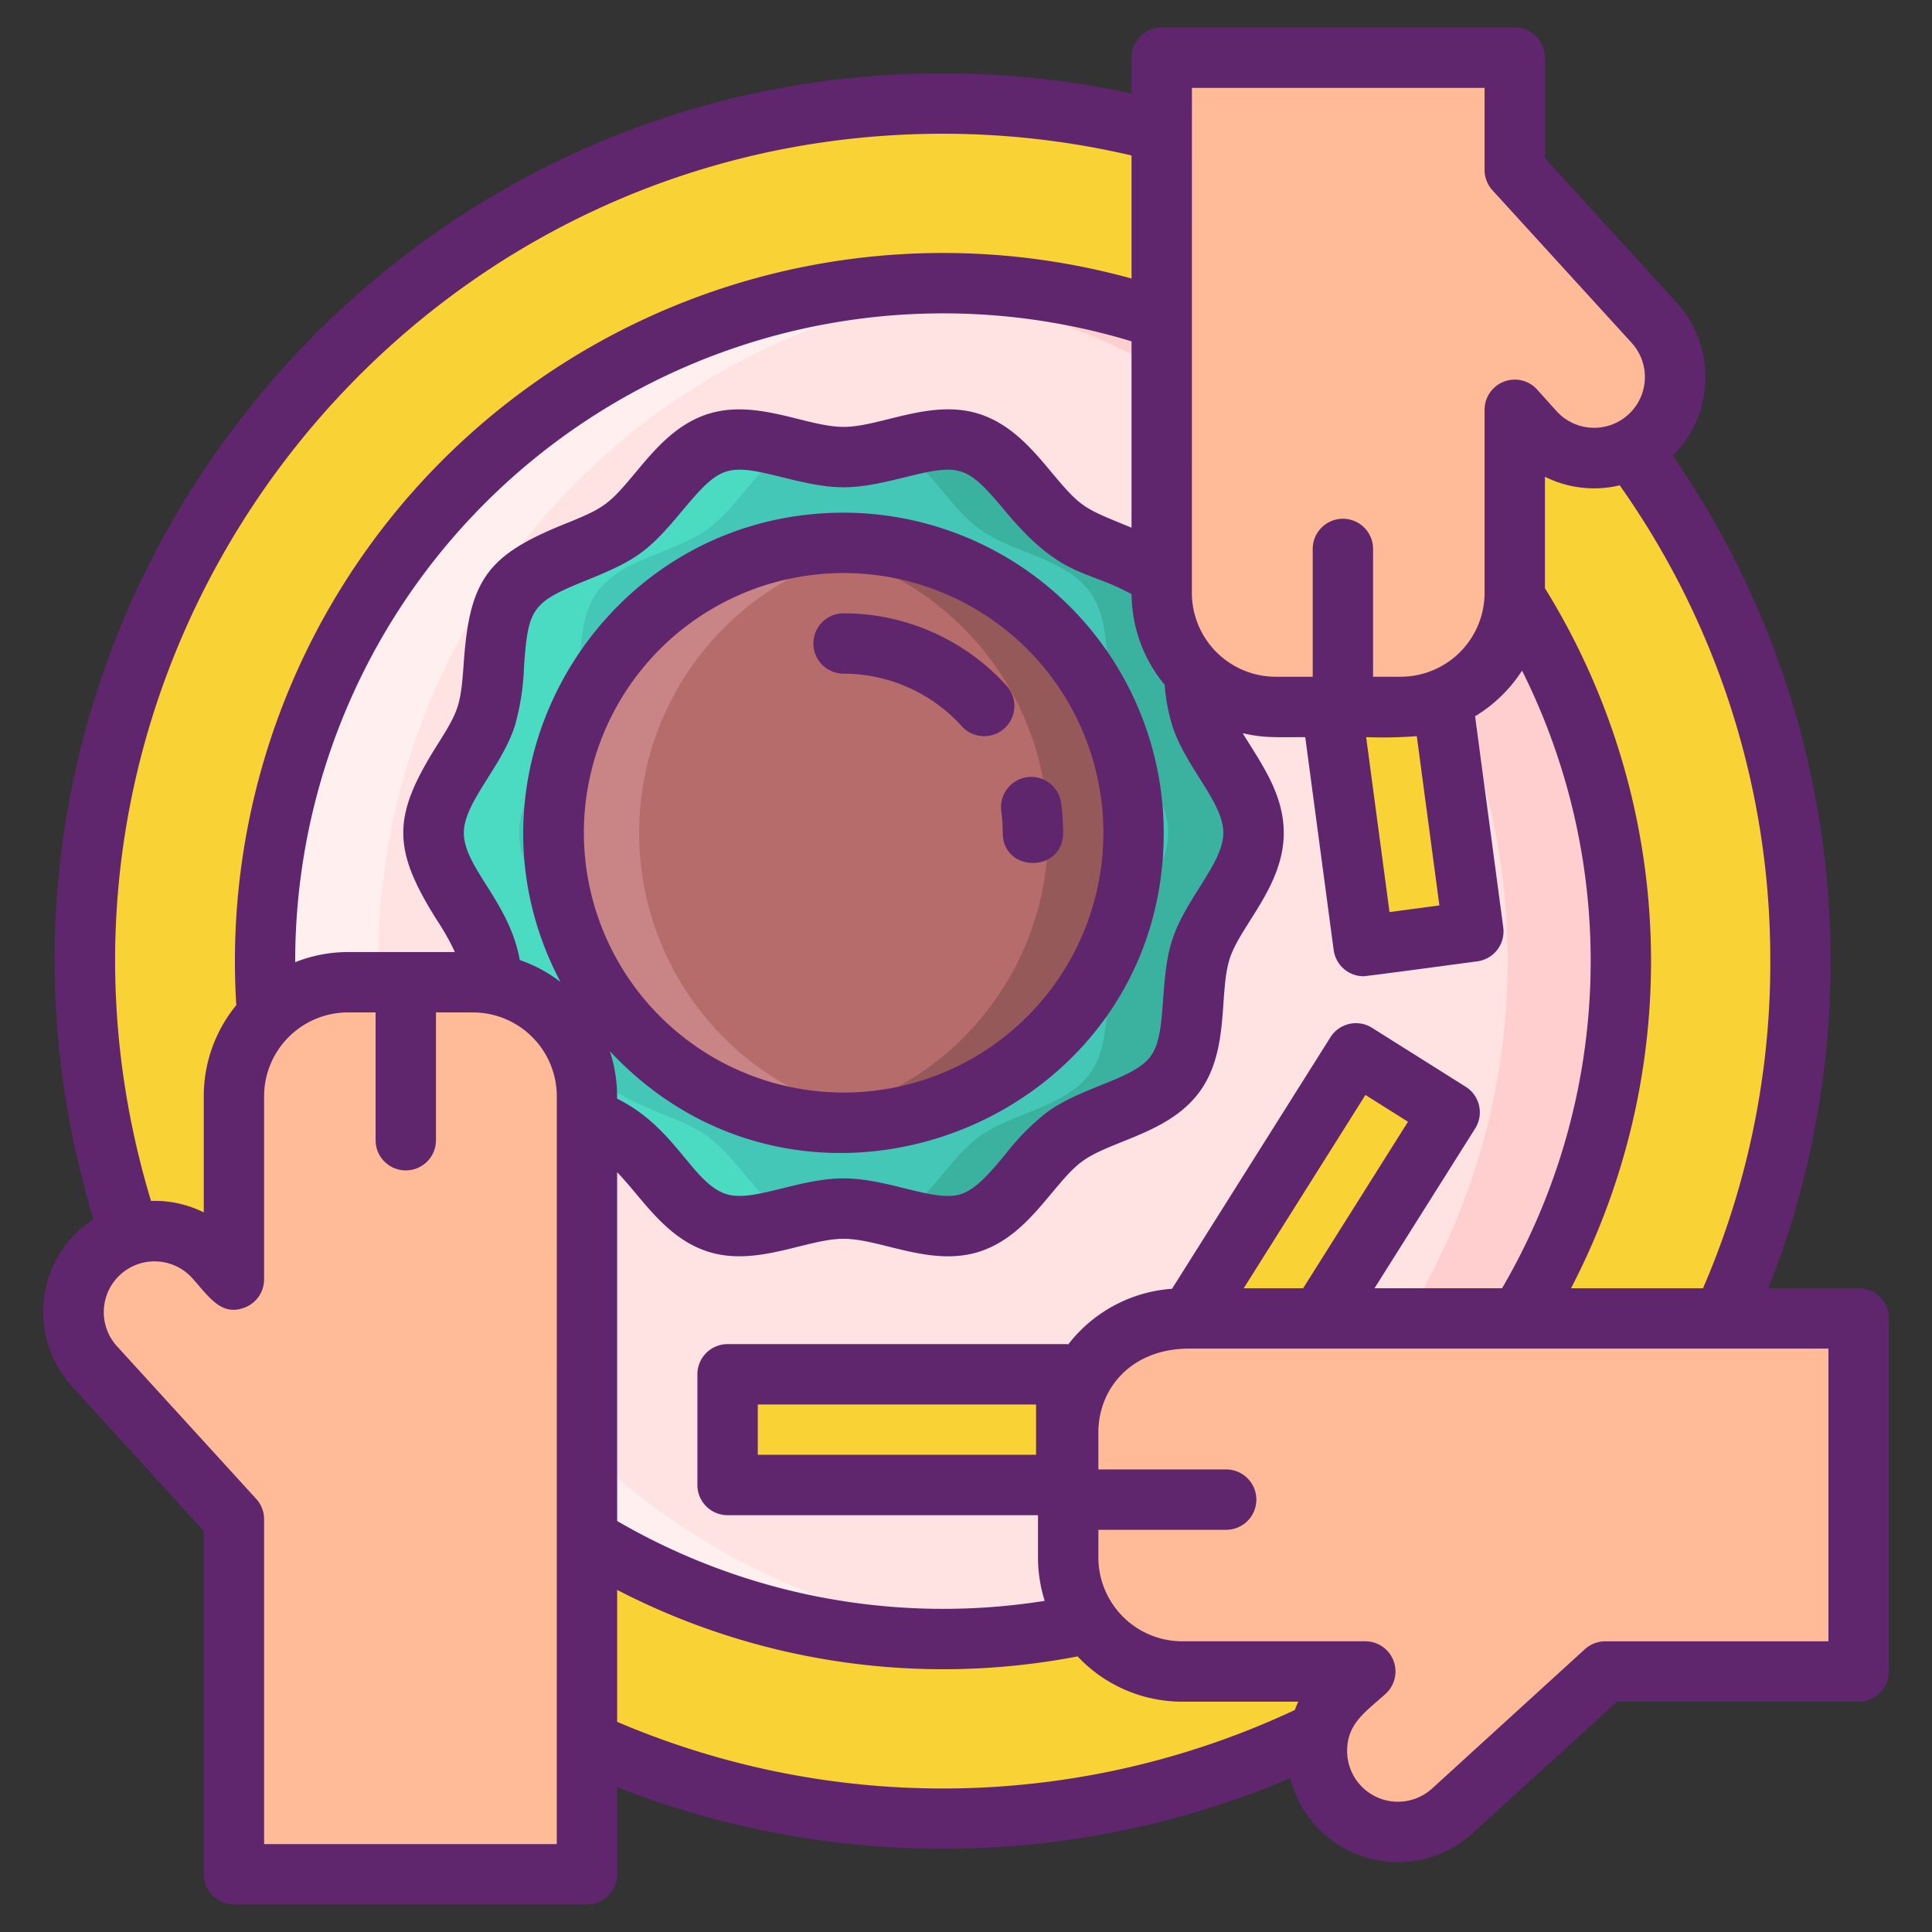 <svg xmlns="http://www.w3.org/2000/svg" viewBox="0 0 256 256"><rect x="0" y="0" width="256" height="256" fill="#333333" stroke="none"/><title>Foodies Expanded</title><circle cx="124.944" cy="127.361" r="113.633" fill="#f9d335"/><circle cx="124.944" cy="127.361" r="89.834" fill="#ffe2e2"/><path d="M132.444,216.881q-3.705.315-7.5.31a89.83,89.83,0,0,1,0-179.66q3.8,0,7.5.31a89.834,89.834,0,0,0,0,179.04Z" fill="#ffefee"/><path d="M214.774,127.361a89.832,89.832,0,0,1-89.83,89.83q-3.8,0-7.5-.31a89.834,89.834,0,0,0,0-179.04q3.7-.315,7.5-.31A89.832,89.832,0,0,1,214.774,127.361Z" fill="#ffcfcf"/><path d="M166.1,110.351c0,5.616-5.307,10.325-6.952,15.392-1.706,5.252-.239,12.169-3.42,16.54-3.213,4.415-10.267,5.143-14.682,8.356-4.371,3.181-7.225,9.683-12.477,11.388-5.067,1.645-11.174-1.883-16.79-1.883s-11.723,3.528-16.79,1.883c-5.252-1.706-8.106-8.207-12.478-11.388-4.415-3.214-11.468-3.941-14.681-8.356-3.181-4.371-1.715-11.289-3.42-16.54-1.645-5.067-6.952-9.776-6.952-15.392s5.307-10.325,6.952-15.392c1.706-5.252.239-12.169,3.42-16.54C71.045,74,78.1,73.276,82.514,70.063c4.371-3.181,7.225-9.682,12.477-11.388,5.067-1.645,11.174,1.884,16.79,1.884s11.723-3.529,16.79-1.883c5.252,1.7,8.106,8.206,12.478,11.388,4.415,3.213,11.468,3.94,14.681,8.355,3.181,4.372,1.715,11.289,3.42,16.54C160.795,100.027,166.1,104.735,166.1,110.351Z" fill="#44c7b6"/><circle cx="111.781" cy="110.351" r="38.418" fill="#b76c6c"/><path d="M117.441,148.351a38.889,38.889,0,0,1-5.66.415,38.415,38.415,0,1,1,5.66-76.414,38.42,38.42,0,0,0,0,76Z" fill="#c98585"/><path d="M150.2,110.351a38.416,38.416,0,0,1-38.415,38.415,38.9,38.9,0,0,1-5.66-.415,38.42,38.42,0,0,0,0-76,38.442,38.442,0,0,1,44.075,38Z" fill="#965959"/><path d="M75.736,94.963c-1.645,5.064-6.958,9.773-6.958,15.388s5.313,10.325,6.958,15.389c1.7,5.252.234,12.173,3.419,16.543,3.208,4.415,10.264,5.139,14.679,8.354,3.909,2.846,6.6,8.347,10.883,10.694-3.4.838-6.74,1.661-9.728.7-5.253-1.706-8.106-8.2-12.476-11.389-4.415-3.215-11.471-3.939-14.679-8.354-3.184-4.37-1.72-11.291-3.418-16.543-1.646-5.064-6.959-9.774-6.959-15.389s5.313-10.324,6.959-15.388c1.7-5.253.234-12.174,3.418-16.544C71.042,74,78.1,73.28,82.513,70.065c4.37-3.185,7.223-9.683,12.476-11.389,2.988-.966,6.332-.143,9.728.7-4.279,2.347-6.974,7.849-10.883,10.694C89.419,73.28,82.363,74,79.155,78.419,75.97,82.789,77.442,89.71,75.736,94.963Z" fill="#4bdbc3"/><path d="M166.105,110.351c0,5.615-5.313,10.325-6.959,15.389-1.7,5.252-.234,12.173-3.418,16.543-3.208,4.415-10.264,5.139-14.679,8.354-4.37,3.185-7.223,9.683-12.476,11.389-2.988.966-6.332.143-9.728-.7,4.279-2.347,6.974-7.848,10.883-10.694,4.415-3.215,11.471-3.939,14.679-8.354,3.185-4.37,1.713-11.291,3.419-16.543,1.645-5.064,6.958-9.774,6.958-15.389s-5.313-10.324-6.958-15.388c-1.7-5.253-.234-12.174-3.419-16.544C141.2,74,134.143,73.28,129.728,70.065c-3.909-2.845-6.6-8.347-10.883-10.694,3.4-.838,6.74-1.661,9.728-.7,5.253,1.706,8.106,8.2,12.476,11.389,4.415,3.215,11.471,3.939,14.679,8.354,3.184,4.37,1.72,11.291,3.418,16.544C160.792,100.027,166.105,104.736,166.105,110.351Z" fill="#3bb2a0"/><rect x="177.646" y="79.707" width="14.667" height="44.875" transform="translate(-11.891 25.379) rotate(-7.605)" fill="#f9d335"/><rect x="166.587" y="140.024" width="14.667" height="44.875" transform="translate(113.327 -67.692) rotate(32.201)" fill="#f9d335"/><rect x="111.512" y="166.998" width="14.667" height="44.875" transform="translate(308.28 70.59) rotate(90)" fill="#f9d335"/><path d="M200.71,22.507l18.468,20.245a10.728,10.728,0,0,1-.762,15.215h0a10.729,10.729,0,0,1-15.15-.821L200.71,54.3V78.56A15.112,15.112,0,0,1,185.6,93.672H169.045A15.112,15.112,0,0,1,153.933,78.56V7.644h46.776V22.507Z" fill="#ffbb98"/><path d="M212.7,221.477l-20.245,18.468a10.728,10.728,0,0,1-15.215-.762h0a10.729,10.729,0,0,1,.821-15.15l2.849-2.556H156.649a15.112,15.112,0,0,1-15.112-15.112V189.812A15.112,15.112,0,0,1,156.649,174.7h89.628v46.776H212.7Z" fill="#ffbb98"/><path d="M31,201.316,12.529,181.071a10.728,10.728,0,0,1,.762-15.215h0a10.729,10.729,0,0,1,15.15.821L31,169.526V145.263a15.112,15.112,0,0,1,15.112-15.112H62.662a15.112,15.112,0,0,1,15.112,15.112V248.356H31v-47.04Z" fill="#ffbb98"/><path d="M111.783,89.265a21.128,21.128,0,0,1,15.657,6.963,4,4,0,0,0,5.939-5.362,29.147,29.147,0,0,0-21.6-9.6,4,4,0,0,0,0,8Z" fill="#5f266d"/><path d="M132.675,107.479a21.637,21.637,0,0,1,.194,2.875c0,5.32,8,5.324,8,0a29.815,29.815,0,0,0-.266-3.947,4,4,0,0,0-7.928,1.076Z" fill="#5f266d"/><path d="M246.275,170.7H234.323A117.786,117.786,0,0,0,221.652,60.389a14.685,14.685,0,0,0,.478-20.332l-17.416-19.1V7.648a4,4,0,0,0-4-4h-46.78a4,4,0,0,0-4,4V12.4a117.979,117.979,0,0,0-24.993-2.682c-78.348,0-135.589,75.9-112.56,151.82a14.7,14.7,0,0,0-2.8,22.225L27,202.861v45.491a4,4,0,0,0,4,4h46.78a4,4,0,0,0,4-4V236.8a117.956,117.956,0,0,0,89.186-1.174,14.721,14.721,0,0,0,24.194,7.267l19.1-17.416h32.025a4,4,0,0,0,4-4V174.7A4,4,0,0,0,246.275,170.7Zm-11.7-43.348A108.65,108.65,0,0,1,225.66,170.7H208.169a93.887,93.887,0,0,0-3.455-92.756V63.175a14.583,14.583,0,0,0,9.907,1.132A108.665,108.665,0,0,1,234.571,127.352Zm-39.1,22.161A4,4,0,0,0,194.212,144l-12.41-7.809a4,4,0,0,0-5.515,1.254L155.3,170.769a19.068,19.068,0,0,0-13.743,7.36c-.092-.006-.181-.027-.275-.027H96.409a4,4,0,0,0-4,4v14.667a4,4,0,0,0,4,4H137.54v5.591a19.047,19.047,0,0,0,.89,5.761A85.943,85.943,0,0,1,81.775,201.54V155.329c3.323,3.411,6.363,8.678,11.978,10.5,6.44,2.1,13.1-1.683,18.028-1.683s11.582,3.779,18.029,1.694c4.239-1.381,7.05-4.751,9.53-7.725,3.6-4.313,4.149-4.724,9.429-6.849,3.568-1.438,7.611-3.067,10.2-6.626,4.026-5.534,2.491-13.053,3.989-17.657,1.431-4.393,7.146-9.571,7.146-16.627,0-5.25-3.122-9.378-5.439-13.207,2.732.644,4.186.527,8.288.527l3.766,28.209a4,4,0,0,0,3.96,3.471c.442,0,14.636-1.916,15.074-1.975a4,4,0,0,0,3.436-4.494l-3.734-27.978a19.224,19.224,0,0,0,6.223-6.046,85.92,85.92,0,0,1-2.651,81.841h-16.9ZM172.674,170.7H164.8l16.127-25.612,5.64,3.549Zm-35.39,15.4v6.667H100.409V186.1Zm43.737-88.43a55.71,55.71,0,0,0,6.712-.128l2.994,22.433-6.61.88ZM157.934,11.648h38.78V22.512a4,4,0,0,0,1.045,2.7L216.221,45.45a6.726,6.726,0,1,1-9.98,9.02l-2.55-2.84a4,4,0,0,0-6.977,2.672v24.26a11.127,11.127,0,0,1-11.12,11.11h-3.653V72.738a4,4,0,0,0-8,0V89.672h-4.9a11.123,11.123,0,0,1-11.111-11.11Zm-32.993,6.074A109.883,109.883,0,0,1,149.934,20.6V36.908a93.823,93.823,0,0,0-118.623,96.28A19.006,19.006,0,0,0,27,145.262v15.386a14.534,14.534,0,0,0-6.988-1.517C-1.316,88.6,51.757,17.722,124.941,17.722ZM57.886,121.907a32.5,32.5,0,0,1,2.391,4.244H46.115a19,19,0,0,0-7,1.346c0-.049,0-.1,0-.145A85.866,85.866,0,0,1,149.934,45.228V69.919c-6.3-2.592-6.575-2.51-10.595-7.327-2.48-2.974-5.291-6.343-9.537-7.726-6.438-2.084-13.074,1.7-18.021,1.7s-11.579-3.78-18.028-1.694c-4.235,1.38-7.042,4.745-9.518,7.714-3.6,4.319-4.152,4.724-9.427,6.852C64.575,73.56,62.226,76.855,61.455,87.746c-.41,5.782-.649,6.411-3.564,11.038C51.965,108.188,51.943,112.476,57.886,121.907ZM73.775,244.352H34.995v-43.04a4,4,0,0,0-1.044-2.7L15.488,178.373a6.726,6.726,0,1,1,9.981-9.019c2.278,2.537,3.856,5.094,6.957,3.9a4,4,0,0,0,2.569-3.736V145.262a11.128,11.128,0,0,1,11.12-11.111h3.653v16.934a4,4,0,0,0,8,0V134.151h4.9a11.123,11.123,0,0,1,11.11,11.111Zm3.59-134a34.418,34.418,0,1,1,34.418,34.418A34.457,34.457,0,0,1,77.365,110.352Zm3.44,28.933c26.272,28.11,73.395,9.324,73.395-28.933a42.465,42.465,0,0,0-42.417-42.418C79.892,67.934,59.4,102,74.264,130.109a19.074,19.074,0,0,0-5.391-2.9c-1.372-7.715-7.411-12.242-7.411-16.855,0-4.024,4.966-8.64,6.752-14.152a32.545,32.545,0,0,0,1.221-7.889c.552-7.777,1.04-8.5,8.366-11.458,6.547-2.642,8.119-3.8,12.578-9.147,5.1-6.11,5.931-6.3,13.4-4.44,6.956,1.727,9.028,1.735,16.013,0,7.455-1.854,8.3-1.672,13.4,4.451,7.5,8.993,10.627,7.636,16.747,11.013a19.015,19.015,0,0,0,4.384,12.007,25.179,25.179,0,0,0,1.022,5.466c1.8,5.509,6.752,10.126,6.752,14.15,0,2.229-1.552,4.693-3.2,7.3-3.615,5.74-4.271,7.575-4.777,14.74-.214,3.016-.416,5.865-1.633,7.538-2.26,3.111-9.043,4-13.8,7.475a31.859,31.859,0,0,0-5.5,5.58c-1.963,2.353-3.816,4.575-5.857,5.24-3.525,1.135-9.552-2.085-15.559-2.085s-12.033,3.222-15.558,2.074c-4.491-1.454-6.663-8.8-14.448-12.638v-.316A19,19,0,0,0,80.805,139.285Zm90.762,87.3a109.8,109.8,0,0,1-89.792,1.566V210.672a94.056,94.056,0,0,0,61.011,8.809,19.035,19.035,0,0,0,13.864,6h15.387C171.859,225.838,171.715,226.21,171.567,226.581Zm70.708-9.1H212.7a4.005,4.005,0,0,0-2.7,1.045l-20.243,18.462A6.733,6.733,0,0,1,178.5,232.03c0-3.609,2.322-5.095,5.082-7.573a4,4,0,0,0-2.673-6.977H156.65a11.127,11.127,0,0,1-11.11-11.12v-3.652h16.933a4,4,0,0,0,0-8H145.54v-4.9c0-5.8,4.331-11.111,12.055-11.111h84.68Z" fill="#5f266d"/></svg>